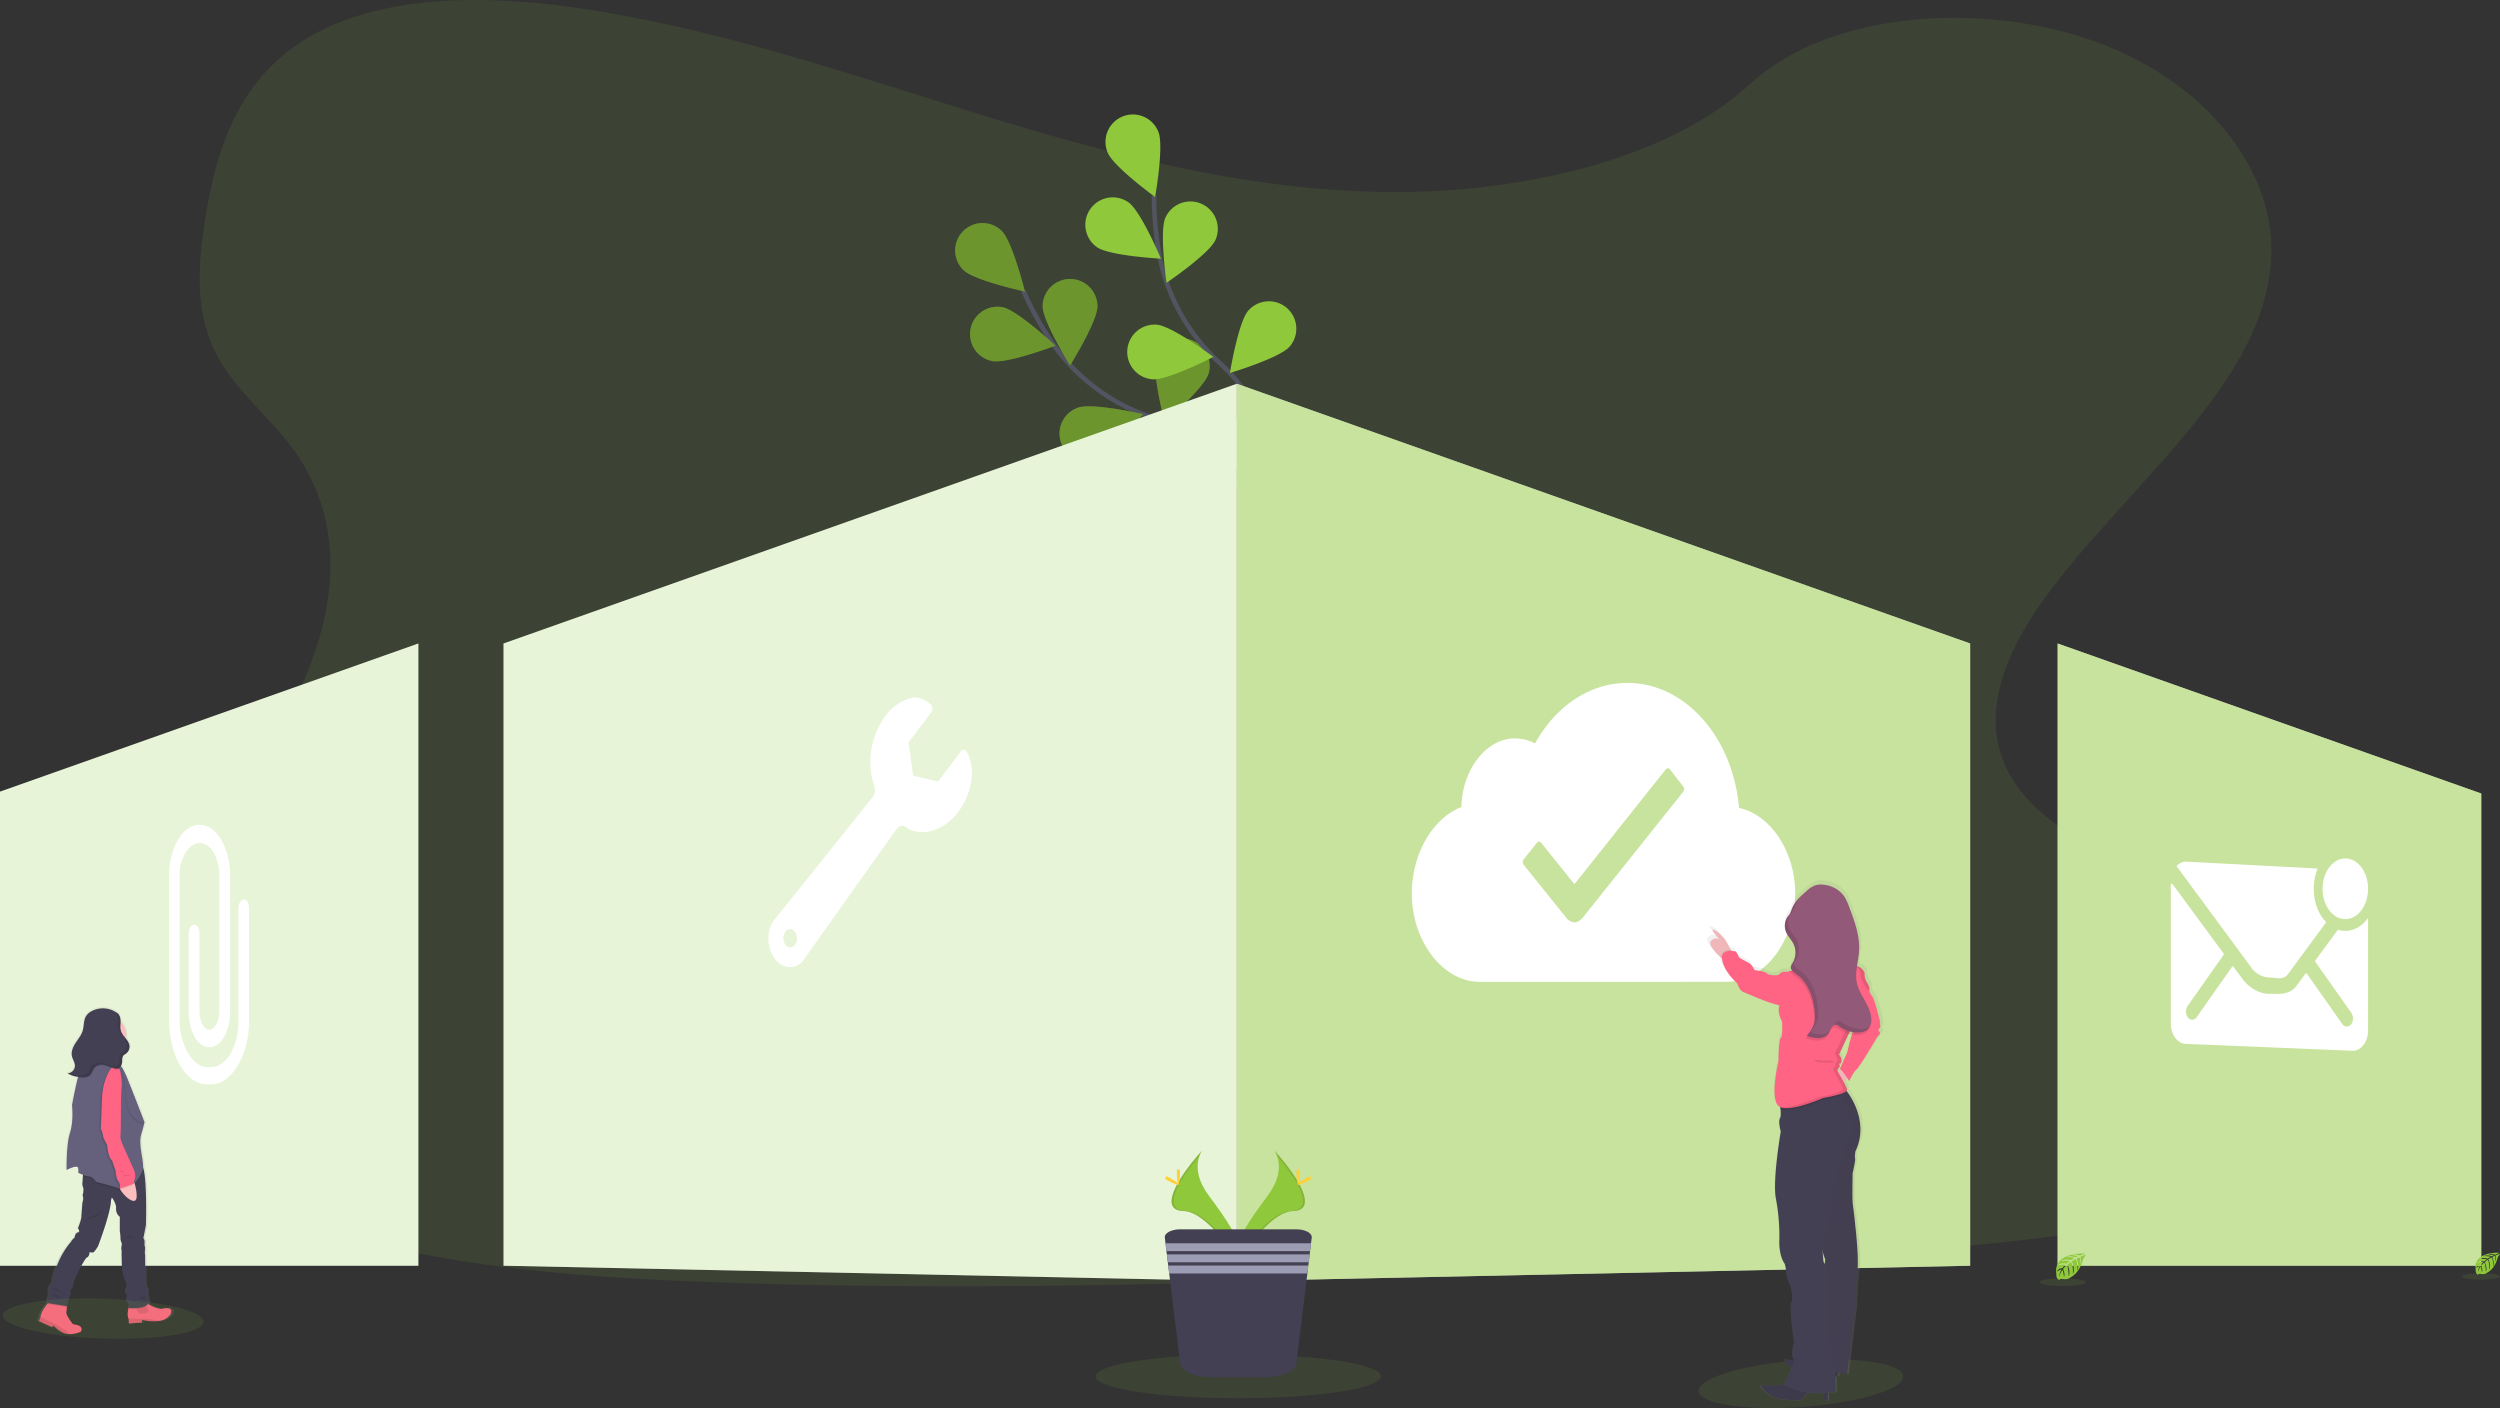 <svg id="83b95cf8-345b-454a-b8f1-f6ca7493daa9" data-name="Layer 1" xmlns="http://www.w3.org/2000/svg" xmlns:xlink="http://www.w3.org/1999/xlink" width="1086.08" height="611.71" viewBox="0 0 1086.08 611.71"><rect x="0" y="0" width="1086.08" height="611.71" fill="#333333" stroke="none"/><defs><linearGradient id="0894c1c3-008a-4fd9-8eb6-3f5e53f78262" x1="836.86" y1="752.57" x2="836.86" y2="526.52" gradientUnits="userSpaceOnUse"><stop offset="0" stop-color="gray" stop-opacity="0.25"/><stop offset="0.54" stop-color="gray" stop-opacity="0.12"/><stop offset="1" stop-color="gray" stop-opacity="0.1"/></linearGradient><linearGradient id="60f358e9-30c7-45a8-81a4-1235e6b38863" x1="102.69" y1="723.72" x2="102.69" y2="581.57" xlink:href="#0894c1c3-008a-4fd9-8eb6-3f5e53f78262"/></defs><title>features overview</title><path d="M661.63,227.58c-62.66-.36-122.72-16.37-180.14-34.1S367.16,156,305.79,147.32c-39.47-5.56-84.45-5.39-115.68,13.58-30.05,18.26-39.17,48.74-43.78,76.93-3.48,21.21-5.28,43.49,6.12,63,7.91,13.54,21.64,24.75,31.27,37.67,33.49,44.95,12,101.9-22,147.41-16,21.35-34.56,41.8-46.72,64.4s-17.41,48.31-5.75,70.78c11.56,22.28,38.22,38.58,66.94,49.81,58.34,22.79,126.56,28.06,193,30.37,147.11,5.12,294.7-2.22,441.89-9.55,54.48-2.72,109.19-5.46,162.63-14,29.68-4.76,60.27-11.93,81.51-27.94,27-20.34,33-53.8,14-78-31.84-40.61-117.38-48.82-140-92.68-12.46-24.15-.94-51.66,15.76-74.74,35.82-49.51,96.79-93.67,98.71-149.31,1.32-38.22-29.42-75.72-75.95-92.66C918.9,144.57,852,148.57,817.08,180.77,781.16,213.92,717,227.9,661.63,227.58Z" transform="translate(-56.96 -144.15)" fill="#90c83c" opacity="0.1"/><g id="db976b58-83c4-4bad-bfc1-713fe8b9d2f6" data-name="flowers"><path d="M626,388.09s-27.48-48.69-68.88-62.72a84.75,84.75,0,0,1-42.91-32.1,142.27,142.27,0,0,1-12.66-22.77" transform="translate(-56.96 -144.15)" fill="none" stroke="#535461" stroke-miterlimit="10" stroke-width="2"/><path d="M475.53,261.5c4.71,4.58,26.68,9.31,26.68,9.31s-5.39-21.81-10.1-26.39a11.9,11.9,0,0,0-16.58,17.08Z" transform="translate(-56.96 -144.15)" fill="#90c83c"/><path d="M488,301c6.45,1.28,27.47-6.69,27.47-6.69S499,278.91,492.59,277.63A11.9,11.9,0,0,0,488,301Z" transform="translate(-56.96 -144.15)" fill="#90c83c"/><path d="M533.2,343.69c6.21-2.15,20.33-19.63,20.33-19.63s-21.9-5-28.11-2.86a11.9,11.9,0,1,0,7.78,22.49Z" transform="translate(-56.96 -144.15)" fill="#90c83c"/><path d="M574.72,368.31c6.48-1.07,23.35-15.92,23.35-15.92s-20.74-8.64-27.23-7.57a11.9,11.9,0,0,0,3.88,23.49Z" transform="translate(-56.96 -144.15)" fill="#90c83c"/><path d="M533.73,277.24c0,6.58-11.89,25.64-11.89,25.64s-11.91-19.05-11.91-25.63a11.9,11.9,0,0,1,23.8,0Z" transform="translate(-56.96 -144.15)" fill="#90c83c"/><path d="M581.92,306.64c-2,6.28-19,20.91-19,20.91s-5.66-21.75-3.7-28a11.9,11.9,0,0,1,22.72,7.11Z" transform="translate(-56.96 -144.15)" fill="#90c83c"/><path d="M624.83,341.64c-.87,6.52-15.21,23.83-15.21,23.83s-9.25-20.48-8.38-27a11.9,11.9,0,1,1,23.59,3.17Z" transform="translate(-56.96 -144.15)" fill="#90c83c"/><path d="M475.53,261.5c4.71,4.58,26.68,9.31,26.68,9.31s-5.39-21.81-10.1-26.39a11.9,11.9,0,0,0-16.58,17.08Z" transform="translate(-56.96 -144.15)" opacity="0.25"/><path d="M488,301c6.45,1.28,27.47-6.69,27.47-6.69S499,278.91,492.59,277.63A11.9,11.9,0,0,0,488,301Z" transform="translate(-56.96 -144.15)" opacity="0.25"/><path d="M533.2,343.69c6.21-2.15,20.33-19.63,20.33-19.63s-21.9-5-28.11-2.86a11.9,11.9,0,1,0,7.78,22.49Z" transform="translate(-56.96 -144.15)" opacity="0.25"/><path d="M574.72,368.31c6.48-1.07,23.35-15.92,23.35-15.92s-20.74-8.64-27.23-7.57a11.9,11.9,0,0,0,3.88,23.49Z" transform="translate(-56.96 -144.15)" opacity="0.25"/><path d="M533.73,277.24c0,6.58-11.89,25.64-11.89,25.64s-11.91-19.05-11.91-25.63a11.9,11.9,0,0,1,23.8,0Z" transform="translate(-56.96 -144.15)" opacity="0.25"/><path d="M581.92,306.64c-2,6.28-19,20.91-19,20.91s-5.66-21.75-3.7-28a11.9,11.9,0,0,1,22.72,7.11Z" transform="translate(-56.96 -144.15)" opacity="0.25"/><path d="M624.83,341.64c-.87,6.52-15.21,23.83-15.21,23.83s-9.25-20.48-8.38-27a11.9,11.9,0,1,1,23.59,3.17Z" transform="translate(-56.96 -144.15)" opacity="0.25"/><path d="M624.43,387.13s-5.4-55.66-37.55-85.26a84.72,84.72,0,0,1-26.23-46.73,142.25,142.25,0,0,1-2.34-25.95" transform="translate(-56.96 -144.15)" fill="none" stroke="#535461" stroke-miterlimit="10" stroke-width="2"/><path d="M538.16,210.41c2.45,6.1,20.62,19.33,20.62,19.33s3.91-22.13,1.45-28.23a11.9,11.9,0,1,0-22.07,8.9Z" transform="translate(-56.96 -144.15)" fill="#90c83c"/><path d="M533.52,251.54c5.38,3.78,27.81,5,27.81,5s-8.74-20.7-14.11-24.48a11.9,11.9,0,1,0-13.7,19.47Z" transform="translate(-56.96 -144.15)" fill="#90c83c"/><path d="M557.58,308.93c6.55.55,26.54-9.72,26.54-9.72s-18-13.45-24.55-14a11.9,11.9,0,1,0-2,23.72Z" transform="translate(-56.96 -144.15)" fill="#90c83c"/><path d="M585.56,348.25c6.36,1.65,27.8-5.09,27.8-5.09s-15.47-16.3-21.83-18a11.9,11.9,0,1,0-6,23Z" transform="translate(-56.96 -144.15)" fill="#90c83c"/><path d="M585,248.39c-2.66,6-21.26,18.62-21.26,18.62s-3.17-22.24-.51-28.25A11.9,11.9,0,0,1,585,248.39Z" transform="translate(-56.96 -144.15)" fill="#90c83c"/><path d="M617.13,294.8c-4.34,4.93-25.86,11.4-25.86,11.4s3.63-22.17,8-27.11a11.9,11.9,0,1,1,17.89,15.71Z" transform="translate(-56.96 -144.15)" fill="#90c83c"/><path d="M642.18,344.18c-3.44,5.6-23.56,15.62-23.56,15.62s-.17-22.47,3.27-28.08a11.91,11.91,0,0,1,20.29,12.46Z" transform="translate(-56.96 -144.15)" fill="#90c83c"/></g><path d="M883.47,741.05c2.95,6-17.92,12.45-43.77,14.31-23.16,1.67-42.2-1.05-44.61-5.93s12.34-10.8,35-13.47C855.38,733,880.52,735.11,883.47,741.05Z" transform="translate(-56.96 -144.15)" fill="#90c83c" opacity="0.1"/><polygon points="218.75 279.55 537.33 166.72 537.33 556.51 218.75 549.87 218.75 279.55" fill="#fff"/><polygon points="218.75 279.55 537.33 166.72 537.33 556.51 218.75 549.87 218.75 279.55" fill="#90c83c" opacity="0.2"/><polygon points="0 343.92 181.75 279.55 181.75 549.87 0 549.87 0 343.92" fill="#fff"/><polygon points="0 343.92 181.75 279.55 181.75 549.87 0 549.87 0 343.92" fill="#90c83c" opacity="0.2"/><polygon points="537.33 166.72 855.9 279.55 855.9 549.87 537.33 556.51 537.33 166.72" fill="#fff"/><polygon points="537.33 166.72 855.9 279.55 855.9 549.87 537.33 556.51 537.33 166.72" fill="#90c83c" opacity="0.5"/><polygon points="1077.94 344.73 893.9 279.55 893.9 549.87 1077.94 549.87 1077.94 344.73" fill="#fff"/><polygon points="1077.94 344.73 893.9 279.55 893.9 549.87 1077.94 549.87 1077.94 344.73" fill="#90c83c" opacity="0.5"/><path d="M162.87,535c-1.29,0-2.34,1.76-2.34,3.93v48.92a29,29,0,0,1-3.31,13.87c-2.09,3.67-5.29,6-8.35,6h-2c-3,0-5.94-2.24-8.24-6.19A28.28,28.28,0,0,1,135,587.56V524.44a19,19,0,0,1,2.6-9.94c1.67-2.64,3.86-4.1,6.16-4.1s4.41,1.46,6,4.08a19.83,19.83,0,0,1,2.46,10v58.94c0,4.3-2,8.1-4.36,8.1-2,0-4.24-3.24-4.24-8.1V549.76c0-2.16-1.05-3.93-2.34-3.93s-2.35,1.77-2.35,3.93v33.62c0,8.94,3.84,15.68,8.93,15.68,2.48,0,4.77-1.54,6.42-4.35a22.71,22.71,0,0,0,2.63-11.33V524.44A30.58,30.58,0,0,0,153,508.89c-2.48-4.15-5.79-6.42-9.32-6.42s-6.84,2.27-9.35,6.42a30.47,30.47,0,0,0-3.9,15.58v63.11c0,7.23,1.84,14.57,4.9,19.63s7.2,8,11.44,8h2.05c4.15,0,8.31-2.94,11.41-8.08a33.1,33.1,0,0,0,3.59-8.7,42,42,0,0,0,1.34-10.6v-49c0-2.17-1-3.93-2.33-3.93Z" transform="translate(-56.96 -144.15)" fill="#fff"/><path d="M610.57,643.92s5.93,7.76-2.74,19.47S592,685,594.9,692.28c0,0,13.08-21.75,23.72-22S622.27,657,610.57,643.92Z" transform="translate(-56.96 -144.15)" fill="#90c83c"/><path d="M610.57,643.92a9.81,9.81,0,0,1,1.21,2.44c10.38,12.2,15.91,23.58,5.93,23.87-9.3.27-20.45,16.89-23.12,21.09a8.25,8.25,0,0,0,.31,1s13.08-21.75,23.72-22S622.27,657,610.57,643.92Z" transform="translate(-56.96 -144.15)" opacity="0.1"/><path d="M621.59,653.81c0,2.73-.31,4.94-.69,4.94s-.68-2.21-.68-4.94.38-1.45.76-1.45S621.59,651.08,621.59,653.81Z" transform="translate(-56.96 -144.15)" fill="#ffd037"/><path d="M625.37,657.07c-2.39,1.3-4.48,2.09-4.66,1.76s1.61-1.66,4-3,1.45-.35,1.63,0S627.77,655.76,625.37,657.07Z" transform="translate(-56.96 -144.15)" fill="#ffd037"/><path d="M579.24,643.92s-5.93,7.76,2.74,19.47S597.79,685,594.9,692.28c0,0-13.07-21.75-23.72-22S567.53,657,579.24,643.92Z" transform="translate(-56.96 -144.15)" fill="#90c83c"/><path d="M579.24,643.92a9.81,9.81,0,0,0-1.21,2.44c-10.39,12.2-15.92,23.58-5.93,23.87,9.29.27,20.45,16.89,23.12,21.09a8.31,8.31,0,0,1-.32,1s-13.07-21.75-23.72-22S567.53,657,579.24,643.92Z" transform="translate(-56.96 -144.15)" opacity="0.1"/><path d="M568.22,653.81c0,2.73.3,4.94.68,4.94s.69-2.21.69-4.94-.39-1.45-.76-1.45S568.22,651.08,568.22,653.81Z" transform="translate(-56.96 -144.15)" fill="#ffd037"/><path d="M564.43,657.07c2.4,1.3,4.49,2.09,4.67,1.76s-1.61-1.66-4-3-1.45-.35-1.63,0S562,655.76,564.43,657.07Z" transform="translate(-56.96 -144.15)" fill="#ffd037"/><ellipse cx="537.94" cy="597.94" rx="62" ry="9.51" fill="#90c83c" opacity="0.1"/><path d="M626.82,681.83l-.3,2.42-.42,3.42-.17,1.42-.42,3.43-.18,1.42-.41,3.42-4.75,38.9c-.42,3.47-6.09,6.18-12.94,6.18H582.58c-6.85,0-12.51-2.71-12.94-6.18l-4.75-38.9-.42-3.42-.17-1.42-.42-3.43-.18-1.42-.41-3.42-.3-2.42c-.24-2,2.83-3.63,6.71-3.63h50.42C624,678.2,627.06,679.86,626.82,681.83Z" transform="translate(-56.96 -144.15)" fill="#444053"/><polygon points="569.56 540.1 569.14 543.52 506.74 543.52 506.33 540.1 569.56 540.1" fill="#9d9cb5"/><polygon points="568.97 544.95 568.55 548.37 507.34 548.37 506.92 544.95 568.97 544.95" fill="#9d9cb5"/><polygon points="568.37 549.8 567.96 553.22 507.93 553.22 507.51 549.8 568.37 549.8" fill="#9d9cb5"/><path d="M474.36,470.6l-9.55,12.69a.73.73,0,0,1-.74.31l-9.87-2.36a1.06,1.06,0,0,1-.68-.9l-1.76-13.07a1.4,1.4,0,0,1,.23-1l9.53-12.67a2.73,2.73,0,0,0-.22-3.41,10.31,10.31,0,0,0-6.76-3,1.89,1.89,0,0,0-.42,0c-2.66.2-8.36,2.17-12.76,8.36-4.27,6-8.74,17.06-4.78,29.42.47,1.49,1,3.46-.58,5.55s-42.45,53-42.45,53c-3.83,4.37-3.55,12.45,0,17.15a8.49,8.49,0,0,0,6.65,3.6,7.44,7.44,0,0,0,6.29-3.69s38.14-53.8,40-56.25a3,3,0,0,1,2.36-1.43,3.27,3.27,0,0,1,1.82.67,12,12,0,0,0,6.89,2.09c5.7,0,11.69-3.5,15.35-8.34a30.18,30.18,0,0,0,6.29-16.92,18.6,18.6,0,0,0-2.27-9.63,1.47,1.47,0,0,0-2.57-.22Zm-72,83.95a2.53,2.53,0,0,1-4.23,0,5,5,0,0,1,0-5.6,2.53,2.53,0,0,1,4.23,0A5,5,0,0,1,402.37,554.55Z" transform="translate(-56.96 -144.15)" fill="#fff"/><path d="M812.47,495.13c-2.64-30.52-23.33-54.3-48.5-54.3-16.66,0-31.33,10.39-40.14,26.26a19.15,19.15,0,0,0-8.75-2.15c-12.72,0-23,14-23.23,29.78-13,5.16-21.56,21-21.56,37.62,0,20.37,13.24,38.35,29.56,38.35H807.29c16.33,0,29.57-18,29.57-38.35,0-18.14-10.54-34.13-24.39-37.21Zm-24.27-7-43.49,54.5h0c-.56.69-2,2.23-3.78,2.23a5.33,5.33,0,0,1-3.8-2.31L718.88,519.8a1.91,1.91,0,0,1,0-2.31l5.79-7.22a1.17,1.17,0,0,1,.91-.49,1.16,1.16,0,0,1,.91.49l14.45,18,39.68-49.87a1.2,1.2,0,0,1,.91-.49,1.1,1.1,0,0,1,.91.49l5.69,7.35a1.87,1.87,0,0,1,.07,2.35Z" transform="translate(-56.96 -144.15)" fill="#fff"/><ellipse cx="1018.88" cy="386.12" rx="9.89" ry="13.19" fill="#fff"/><path d="M1075.84,548.55a10.47,10.47,0,0,1-3.21-.52l-9.76,13.27a.65.65,0,0,0,0,.77l15.51,22a4.46,4.46,0,0,1,0,5.06,2.44,2.44,0,0,1-1.9,1,2.41,2.41,0,0,1-1.89-1l-15.45-22a.36.36,0,0,0-.6,0l-3.77,5.12c-3.15,4.26-7.33,3.62-11.83,3.65s-8.87-2.53-12.07-6.85l-3.62-4.92a.36.36,0,0,0-.6,0l-15.45,22a2.44,2.44,0,0,1-1.9,1,2.41,2.41,0,0,1-1.89-1,4.46,4.46,0,0,1,0-5.06l15.51-22a.76.76,0,0,0,0-.77l-22.19-30.12c-.27-.36-.7-.11-.7.38v60.28c0,4.84,3,8.8,6.59,8.8l72.52,3c3.63,0,6.59-4,6.59-8.8V542.91C1083.24,546.38,1079.74,548.55,1075.84,548.55Z" transform="translate(-56.96 -144.15)" fill="#fff"/><path d="M1062.14,530.27a23.27,23.27,0,0,1,1.69-8.8l-57.23-3a5.57,5.57,0,0,0-4.08,1.93l32.33,43.9a10,10,0,0,0,8.05,4.5c3,0,5.92,1.41,8.06-1.5l16.58-22.52c-3.29-3.35-5.4-8.6-5.4-14.51Z" transform="translate(-56.96 -144.15)" fill="#fff"/><path d="M1142.82,688.38s-11.69-.7-10.31,7.48a2,2,0,0,0,1,2.11s0-.61,1.2-.4a5.63,5.63,0,0,0,1.27.06,2.71,2.71,0,0,0,1.55-.64h0s3.28-1.36,4.56-6.73c0,0,.95-1.17.91-1.47l-2,.84a3.55,3.55,0,0,1,.14,2.61s-.06-2.56-.44-2.5c-.08,0-1,.5-1,.5s1.16,2.47.29,4.27c0,0,.33-3-.65-4.09l-1.39.81s1.36,2.55.44,4.64c0,0,.24-3.2-.73-4.45l-1.26,1s1.28,2.53.5,4.26c0,0-.1-3.73-.77-4a7.72,7.72,0,0,0-1.27,1.37s.87,1.83.33,2.79c0,0-.33-2.48-.6-2.49a8.12,8.12,0,0,0-1.21,2.77,6,6,0,0,1,.95-2.93,3.29,3.29,0,0,0-1.68.87s.17-1.16,2-1.27a7.8,7.8,0,0,1,1.14-1.32,7.14,7.14,0,0,0-2.84.33s1-1.1,3.17-.6l1.24-1a10.3,10.3,0,0,0-3.32,0s1.14-1,3.65-.26l1.36-.81a12.39,12.39,0,0,0-3.17-.28,4.86,4.86,0,0,1,3.56.06l1-.43s-1.46-.29-1.88-.33-.45-.17-.45-.17a5.06,5.06,0,0,1,2.73.31A12.47,12.47,0,0,0,1142.82,688.38Z" transform="translate(-56.96 -144.15)" fill="#90c83c"/><ellipse cx="1077.81" cy="554.53" rx="8.27" ry="1.4" fill="#90c83c" opacity="0.1"/><path d="M962.78,688.72s-14.1-.85-12.44,9a2.41,2.41,0,0,0,1.25,2.54s0-.73,1.45-.48a6.27,6.27,0,0,0,1.53.07,3.18,3.18,0,0,0,1.88-.77h0s4-1.64,5.5-8.12c0,0,1.15-1.41,1.1-1.78l-2.38,1a4.27,4.27,0,0,1,.17,3.14s-.07-3.08-.53-3c-.09,0-1.24.59-1.24.59s1.4,3,.35,5.17c0,0,.4-3.69-.79-5l-1.67,1s1.63,3.09.53,5.62c0,0,.28-3.87-.88-5.38l-1.52,1.19s1.54,3,.6,5.13c0,0-.12-4.5-.93-4.84a9.18,9.18,0,0,0-1.53,1.65s1,2.21.4,3.38c0,0-.4-3-.73-3a10,10,0,0,0-1.46,3.35,7.26,7.26,0,0,1,1.14-3.54,4,4,0,0,0-2,1s.21-1.41,2.36-1.53a9.21,9.21,0,0,1,1.38-1.6,8.62,8.62,0,0,0-3.43.4s1.14-1.33,3.82-.73l1.5-1.22a12.5,12.5,0,0,0-4,0s1.37-1.17,4.41-.32l1.63-1a14.66,14.66,0,0,0-3.83-.33s1.51-.82,4.31.06l1.16-.52s-1.75-.34-2.27-.4-.54-.2-.54-.2a6.12,6.12,0,0,1,3.3.37A14.19,14.19,0,0,0,962.78,688.72Z" transform="translate(-56.96 -144.15)" fill="#90c83c"/><ellipse cx="896.11" cy="557.01" rx="9.98" ry="1.69" fill="#90c83c" opacity="0.1"/><path d="M874.32,590.14s1.15-1.11.77-1.86a1.73,1.73,0,0,1,0-1.49s-2.58-10.14-3.54-11.16a7.78,7.78,0,0,1-1.43-2.52,1.31,1.31,0,0,0,.14-.64,5.11,5.11,0,0,0-1-2.83,6.94,6.94,0,0,1-1.19-3.75,4.16,4.16,0,0,1,0-.5h0v0a5,5,0,0,0-3.46-3.07c.33-2.15.78-4.3.92-6.46.45-6.77-2.07-13.34-4.55-19.68a20.75,20.75,0,0,0-2.17-4.47,13,13,0,0,0-9.34-5.1,9.13,9.13,0,0,0-4,.39,12.42,12.42,0,0,0-3.45,2.31c-1.07.9-2.14,1.82-3.13,2.8l-.12.12-.35.37-.14.14-.33.37-.12.13c-.14.17-.29.34-.43.52h0c-.13.17-.26.33-.38.5l-.12.17-.26.37-.12.19c-.09.13-.16.26-.24.39l-.11.18c-.1.19-.21.38-.31.58l-.36.8,0,.11-.21.53c-.27.64-.53,1.28-.86,1.89h0l-.06.1-.72.87a6.76,6.76,0,0,0-.82,1.4l-.07.16c0,.07-.05.15-.08.22l-.07.18a2,2,0,0,1-.07.23c0,.06,0,.12,0,.19l-.06.22c0,.07,0,.13,0,.2s0,.15-.05.22l0,.21,0,.22c0,.08,0,.16,0,.25s0,.12,0,.17,0,.28,0,.42,0,.11,0,.17a2.44,2.44,0,0,0,0,.27,1.1,1.1,0,0,0,0,.18,2.11,2.11,0,0,0,0,.25l0,.18c0,.09,0,.17,0,.25a1.16,1.16,0,0,0,0,.18l.06.26s0,.11,0,.16l.09.28s0,.09.05.13.1.28.16.41a10.76,10.76,0,0,0,1.12,1.9c.29.4.59.79.89,1.19l.43.6a10.93,10.93,0,0,1,.79,1.25,8.7,8.7,0,0,1-.31,8.62l-.36.55a2.93,2.93,0,0,0-.41,1,2.14,2.14,0,0,0,.57,1.71l-.89.23c-.73.2-1.23.36-1.23.36a10.37,10.37,0,0,0-1.82,0,5,5,0,0,0-2.19,1.4s-3.82.46-5.07-.65-5.63-1.49-5.63-1.49-1.24-2.42-2.58-3.17-4.58-2.14-4.68-2.88a6.79,6.79,0,0,0-1.24-2.14,11,11,0,0,0-2-.24l-.21-.36-2.67-4.61s-3.35-3.91-5.16-4.28,2.55,4.15,2.76,4.36a2.87,2.87,0,0,0-4,.66c-1.42,1.58,2.35,5.29,4.69,7.34l.38.33a4.74,4.74,0,0,0,.09.61c1.05,5.49,6.87,10.24,6.87,10.24s.67,3.07,2.87,3.82c1.75.59,11.15,4.85,16.05,5.7-.41,1.06-.89,3.52,1.14,7.14,0,0,.48,6.42-.57,7.26s-1,10.14-1,10.14-4,16.19,0,19.63a3.12,3.12,0,0,0,.85.52c0,.25.07.51.1.78.18,1.62.24,3.3-.19,4-1,1.58.33,5.86.33,5.86s-3.86,21.87-2.14,29.59a88.48,88.48,0,0,1,1.52,17.5s-.57,6.79,2.39,10.89a11.26,11.26,0,0,1,.57,3,17.89,17.89,0,0,0,1.53,5.67c.67,1.3,2,6.8.86,8.28s1.24,17.69,1.24,17.69-1.91,5,0,7.63l.06.07a13,13,0,0,1-3.35-.48c-2.14-.72-.54,2,2,3.86-1.11,2.52-2.63,5.9-3.14,7-2.21.38-6.59,1-9.16.39-3.53-.83,1.53,4.84,6.3,5.87a45.69,45.69,0,0,0,10.22.74l3.08-3.4a39.12,39.12,0,0,0,7.51.28l-.27,3.16h1.81v-3.28c1.14-.11,2.32-.26,3.54-.48,0,0,.07-3.46-.15-6.73l1.11.1.17-1.81,3.93.71,3.53-29s.39-10.79,1.25-16.84-1.82-26.34-1.82-26.34-.19-1-.38-2.88,0-12.85,0-12.85,1.43-6,1.15-6.51.09-3.07.09-3.07c6-12.23-1.38-23.28-3.95-26.56a.79.79,0,0,0,.25-.53.5.5,0,0,0,0-.21,22.4,22.4,0,0,0-1.44-3l1.5-1.91c.52.75.89,1.31.89,1.31s1.62-3.63,3.25-5,9.45-14.42,9.45-14.42,1.82-1.22.86-2.24S874.32,590.14,874.32,590.14ZM850.26,693.06a2.58,2.58,0,0,0-.68-1.11s-.28-2-.38-4.57c.57,2,1.15,3.45,1.15,3.45Zm4.5,47.57c0-.18,0-.36,0-.53l.14,0Zm1.18-132.38v-.12a1.48,1.48,0,0,1,.62-1.33.7.7,0,0,0,.33-.65,2.36,2.36,0,0,0-.46-1.16c.19.14.78.46,1.18-.7a1.77,1.77,0,0,0,.09-.56,4.69,4.69,0,0,0-1.13-2.62l4.32-9.1a11.57,11.57,0,0,0,1.44.33h0c-1.13,3.5-2.06,7.67-2.06,7.67l-3.34,7.35a1.41,1.41,0,0,1,.58.42Z" transform="translate(-56.96 -144.15)" fill="url(#0894c1c3-008a-4fd9-8eb6-3f5e53f78262)"/><path d="M841.57,734.92s-5.61.69-8.34-.25.84,4,4.53,5.21a34.77,34.77,0,0,0,8,1.36l4.33-4.08,4.6.36-.8,4.51,1.43.13.55-5.9Z" transform="translate(-56.96 -144.15)" fill="#444053"/><path d="M841.57,734.92s-5.61.69-8.34-.25.84,4,4.53,5.21a34.77,34.77,0,0,0,8,1.36l4.33-4.08,4.6.36-.8,4.51,1.43.13.55-5.9Z" transform="translate(-56.96 -144.15)" opacity="0.1"/><path d="M833.47,745.23s-6.74,1.47-10.15.64,1.48,4.8,6.09,5.81a42.63,42.63,0,0,0,9.87.74l4.8-5.44,5.62-.09-.46,5.57H851v-7.23Z" transform="translate(-56.96 -144.15)" fill="#444053"/><path d="M833.47,745.23s-6.74,1.47-10.15.64,1.48,4.8,6.09,5.81a42.63,42.63,0,0,0,9.87.74l4.8-5.44,5.62-.09-.46,5.57H851v-7.23Z" transform="translate(-56.96 -144.15)" opacity="0.1"/><path d="M858.37,617.1s11.53,12.82,4.62,27.3c0,0-.37,2.59-.1,3.05s-1.1,6.46-1.1,6.46-.19,10.88,0,12.73.37,2.85.37,2.85,2.58,20.11,1.75,26.11-1.2,16.7-1.2,16.7l-3.41,28.78-17.71-3.32,8-39.49.28-7s-3.32-8.57-1.85-12.91-.37-59.59-.37-59.59Z" transform="translate(-56.96 -144.15)" fill="#444053"/><path d="M858.37,617.1s11.53,12.82,4.62,27.3c0,0-.37,2.59-.1,3.05s-1.1,6.46-1.1,6.46-.19,10.88,0,12.73.37,2.85.37,2.85,2.58,20.11,1.75,26.11-1.2,16.7-1.2,16.7l-3.41,28.78-17.71-3.32,8-39.49.28-7s-3.32-8.57-1.85-12.91-.37-59.59-.37-59.59Z" transform="translate(-56.96 -144.15)" opacity="0.02"/><path d="M849.89,679.09c-2,3.87-.74,13.28-.74,13.28,2.67,2.31,1.2,22.42,1.2,22.42s1.84,19.83,3,22.14,1,11.8,1,11.8c-13.56,2.49-22.42-2.86-22.42-2.86s4.34-9.87,4.43-10.33c.05-.26.63.44.8.65l-.8-1.11c-1.85-2.58,0-7.56,0-7.56s-2.31-16-1.2-17.53-.18-6.92-.83-8.21a18.08,18.08,0,0,1-1.48-5.63,11.47,11.47,0,0,0-.55-2.95c-2.86-4.06-2.31-10.79-2.31-10.79a89.18,89.18,0,0,0-1.47-17.34c-1.66-7.66,2.07-29.34,2.07-29.34s-1.24-4.24-.32-5.81c.42-.7.36-2.36.18-4-.22-2-.64-3.86-.64-3.86L855,617.62c.53.88,1,1.73,1.46,2.55,8.33,15.39,2.71,21.1,2.71,21.1l-5.35,16.42S851.92,675.21,849.89,679.09Z" transform="translate(-56.96 -144.15)" fill="#444053"/><path d="M810,558.71l-3.6,3s-.71-.56-1.65-1.41c-2.26-2-5.9-5.71-4.53-7.27a2.72,2.72,0,0,1,3.86-.65c-.2-.22-4.38-4.69-2.66-4.33s5,4.24,5,4.24l2.58,4.57Z" transform="translate(-56.96 -144.15)" fill="#efb7b9"/><polygon points="801.23 464.38 796.99 465.67 800.21 471.29 803.9 466.5 801.23 464.38" fill="#efb7b9"/><circle cx="791.27" cy="399.44" r="12.08" fill="#efb7b9"/><path d="M841.12,548s11,17.43.56,18.91,14,12.08,14,12.08l9.13-9.22s-9.5-16.42-8-22.69S841.12,548,841.12,548Z" transform="translate(-56.96 -144.15)" fill="#efb7b9"/><path d="M856.49,620.17a56.54,56.54,0,0,1-7.43,1.73s-13.6,6-18.55,4c-.22-2-.64-3.86-.64-3.86L855,617.62C855.56,618.5,856.05,619.35,856.49,620.17Z" transform="translate(-56.96 -144.15)" opacity="0.1"/><path d="M869,574.57l-2.46,5.09-2.77,5.72-.4.82-3.29,7.11-4.18,9s1.48,1.75,1,3.14-1.11.73-1.19.65c.07.11,1,1.31.17,1.84a1.75,1.75,0,0,0-.55,1.75s3.41,5.63,4.06,7.66-10.33,3.78-10.33,3.78-15.59,6.92-19.47,3.5,0-19.46,0-19.46,0-9.22,1-10.05.55-7.2.55-7.2c-2.67-4.89-.83-7.66-.83-7.66l-.74-12.54s1.2-1.29,2.12-1.38a8.73,8.73,0,0,1,1.76,0s.48-.17,1.19-.36c1.48-.42,3.93-1,4.8-.57,1.29.65,9.6-1,9.6-1a102.19,102.19,0,0,1,10.79-1,11,11,0,0,1,3.66.4,4.9,4.9,0,0,1,3.53,3.11,6.43,6.43,0,0,0,1.11,4.24C869.63,573.56,869,574.57,869,574.57Z" transform="translate(-56.96 -144.15)" fill="#ff6484"/><path d="M810,558.71l-3.6,3s-.71-.56-1.65-1.41c-.29-3.11,2.36-3.52,4.23-3.44Z" transform="translate(-56.96 -144.15)" opacity="0.1"/><path d="M831.16,567.66l-1.57.09s-3.69.46-4.89-.65-5.44-1.47-5.44-1.47-1.2-2.4-2.49-3.14-4.43-2.12-4.52-2.86a6.66,6.66,0,0,0-1.2-2.12s-6.92-1.66-5.9,3.78,6.64,10.15,6.64,10.15.65,3,2.77,3.78,15.86,7.2,18.08,5.54S831.16,567.66,831.16,567.66Z" transform="translate(-56.96 -144.15)" fill="#ff6484"/><path d="M868.15,571.13a6.43,6.43,0,0,1-1.11-4.24,4.9,4.9,0,0,0-3.53-3.11,9.46,9.46,0,0,0-1.79-.35,4.9,4.9,0,0,1,3.48,3.09,6.35,6.35,0,0,0,1.11,4.24c1.47,2.4.83,3.42.83,3.42l-2.46,5.08L861.9,585l-.39.82-3.29,7.11-4.18,9s1.47,1.75,1,3.14-1.1.73-1.19.65c.08.11,1,1.31.18,1.84a1.77,1.77,0,0,0-.56,1.75s3.42,5.63,4.06,7.66-10.33,3.78-10.33,3.78-10.83,4.8-16.68,4.43c5,1.95,18.53-4.06,18.53-4.06s11-1.75,10.33-3.78-4.06-7.66-4.06-7.66a1.75,1.75,0,0,1,.55-1.75c.8-.53-.1-1.73-.17-1.84.08.08.76.64,1.19-.65s-1-3.14-1-3.14l4.18-9,3.29-7.11.4-.82,2.77-5.72,2.46-5.09S869.63,573.53,868.15,571.13Z" transform="translate(-56.96 -144.15)" opacity="0.1"/><path d="M867.32,573.19l1.66,1.38a7.61,7.61,0,0,0,1.39,2.5c.92,1,3.41,11.06,3.41,11.06a1.79,1.79,0,0,0,0,1.48c.37.74-.74,1.85-.74,1.85s-.55-.19.37.83-.83,2.21-.83,2.21-7.56,12.91-9.13,14.3-3.14,5-3.14,5-3.28-5.16-4.06-5.26l3.23-7.29s2.21-10.14,3.87-12-.83-8.21-.83-8.21Z" transform="translate(-56.96 -144.15)" fill="#ff6484"/><path d="M868.38,592c-1.38,1.66-3.82,2-6,1.77-.32,0-.63-.08-.95-.14-.47-.09-.94-.2-1.4-.33a14.59,14.59,0,0,1-4.58-2.25,2.88,2.88,0,0,0-1-.59,2.16,2.16,0,0,0-2.18,1.17c-.47.75-.69,1.63-1.17,2.38a5.49,5.49,0,0,1-4.53,2.22,16,16,0,0,1-5.14-1,15.28,15.28,0,0,0,3.3-5.47,13.24,13.24,0,0,0,.26-4.12c-.4-6.53-2.67-13.41-8-17.21-.92-.66-2-1.44-2.34-2.43,1.48-.42,3.93-1,4.8-.57,1.29.65,9.6-1,9.6-1a102.19,102.19,0,0,1,10.79-1,11,11,0,0,1,3.66.4,23,23,0,0,0-.3,8.26,18.8,18.8,0,0,0,1.82,4.86c.48.91,1,1.82,1.49,2.73,1.41,2.52,2.75,5.05,3,7.89A6.09,6.09,0,0,1,868.38,592Z" transform="translate(-56.96 -144.15)" opacity="0.1"/><path d="M850.14,605a6.36,6.36,0,0,1,2.16-.19,4,4,0,0,1,1.62.94l-4.74,0c-1.22,0-3.06.07-4-.79C846,604.13,848.94,605.14,850.14,605Z" transform="translate(-56.96 -144.15)" opacity="0.1"/><path d="M833.71,542.17a7.14,7.14,0,0,0-.82,6.94c.76,1.79,2.22,3.18,3.12,4.9a8.85,8.85,0,0,1-.3,8.55,4.1,4.1,0,0,0-.74,1.53c-.22,1.41,1.24,2.42,2.4,3.24,5.32,3.8,7.59,10.68,8,17.21a12.94,12.94,0,0,1-.25,4.12,15.19,15.19,0,0,1-3.3,5.47,16.24,16.24,0,0,0,5.14,1,5.53,5.53,0,0,0,4.53-2.23c.48-.74.7-1.62,1.17-2.38a2.15,2.15,0,0,1,2.18-1.17,3,3,0,0,1,1,.59,14.48,14.48,0,0,0,6.93,2.72c2.15.25,4.59-.11,6-1.77a6.14,6.14,0,0,0,1.13-4.46c-.48-5.59-5.21-10-6.3-15.48-.89-4.45.71-9,1-13.52.44-6.7-2-13.23-4.39-19.5a21.74,21.74,0,0,0-2.1-4.44,12.44,12.44,0,0,0-9-5,8.53,8.53,0,0,0-3.89.39,11.94,11.94,0,0,0-3.34,2.28c-2.28,2-4.63,4-6,6.78-.54,1.12-.89,2.32-1.49,3.4" transform="translate(-56.96 -144.15)" fill="#925978"/><g opacity="0.1"><path d="M835.89,539.73c.59-1.09,1-2.29,1.48-3.4a14,14,0,0,1,1.92-2.89,16.27,16.27,0,0,0-3.39,4.46c-.52,1.09-.87,2.25-1.44,3.31l.73-.62a7.68,7.68,0,0,0-.51.8A8.61,8.61,0,0,0,835.89,539.73Z" transform="translate(-56.96 -144.15)"/><path d="M864.26,591.1a14.55,14.55,0,0,1-6.93-2.73,3.37,3.37,0,0,0-1-.59,2.19,2.19,0,0,0-2.18,1.18,4.59,4.59,0,0,0-.26.49,1.53,1.53,0,0,1,1-.09,3,3,0,0,1,1,.59,14.48,14.48,0,0,0,6.93,2.72c2.15.25,4.59-.11,6-1.77a4,4,0,0,0,.46-.69A7.71,7.71,0,0,1,864.26,591.1Z" transform="translate(-56.96 -144.15)"/><path d="M848.41,593.56a16.22,16.22,0,0,1-5.13-1,15.35,15.35,0,0,0,3.29-5.48,12.88,12.88,0,0,0,.26-4.11c-.4-6.53-2.66-13.42-8-17.21-1.16-.83-2.61-1.84-2.4-3.25a4.45,4.45,0,0,1,.75-1.53,8.83,8.83,0,0,0,.3-8.54c-.9-1.72-2.36-3.12-3.13-4.9a7.21,7.21,0,0,1,.32-6.15,9.71,9.71,0,0,1-.81.76,8.86,8.86,0,0,1-.67.82,7.15,7.15,0,0,0-.31,6.14c.76,1.79,2.22,3.18,3.12,4.9a8.85,8.85,0,0,1-.3,8.55,4.1,4.1,0,0,0-.74,1.53c-.22,1.41,1.24,2.42,2.4,3.24,5.32,3.8,7.59,10.68,8,17.21a12.94,12.94,0,0,1-.25,4.12,15.19,15.19,0,0,1-3.3,5.47,16.24,16.24,0,0,0,5.14,1,5.53,5.53,0,0,0,4.53-2.23c.06-.1.12-.2.17-.3A6.28,6.28,0,0,1,848.41,593.56Z" transform="translate(-56.96 -144.15)"/></g><path d="M128,712.72a14.11,14.11,0,0,1-5.82-2.13l-.18-.13a1.93,1.93,0,0,0,.3-.69,3.38,3.38,0,0,1-.38-1.54,3.54,3.54,0,0,0-.3-1.48v-2.5a4.6,4.6,0,0,1-.84-2.87c-.07-2.07-.15-12.23-.15-12.23a4.76,4.76,0,0,1-.07-1.62c.07-1.18.07-1.62.07-1.62a4.46,4.46,0,0,1-.22-2.14,2.75,2.75,0,0,0-.54-1.91l1.14-5.6s.63-19.32-1.21-25.15v0s0,0,0-.07c.15-3.75-2.13-10-.84-14.36s1.45-5.3,1.45-5.3-5.7-14.29-7.14-17.68a43.88,43.88,0,0,0-3-6.36q-.14-.19-.27-.36l-.15-.18a3.87,3.87,0,0,0,.55-1.7c.08-1-.07-2.26.7-3a6.17,6.17,0,0,1,.94-.63,3.74,3.74,0,0,0,1.66-3.6,6.07,6.07,0,0,0-1.51-2.93,9,9,0,0,0,.13-1.48,8.24,8.24,0,0,0-2.61-6h0V587a4.72,4.72,0,0,0-.91-2.84l.21.15-.36-.31a2.67,2.67,0,0,0-.59-.46,11.16,11.16,0,0,0-11.6-.6,6.36,6.36,0,0,0-2.26,2c-1.19,1.84-.89,4.21-1.51,6.3s-2,3.63-3.17,5.37-2.14,3.8-1.7,5.83c.32,1.48,1.36,2.8,1.34,4.3a3.39,3.39,0,0,1-3,3.16h0l-.45,0a11,11,0,0,0,4.9,1.56c0,.14-.08.27-.11.41-1.36,5.28-2.61,12-2.61,12s.84,6.78-.91,12.08-1.52,16.21-1.52,16.21,4.86-2.51,5.17-.89,0,2.06,0,2.06a22.93,22.93,0,0,0,2.16,1l0,.65-.22,2.9a3.21,3.21,0,0,0,.27,1.76c.42.81,0,3,0,3s-.36.22,0,1.26a4.27,4.27,0,0,1-.28,2.5s-.43,5.52-.51,6.7a23.28,23.28,0,0,1-1.52,4.49s1.3,1.62,0,1.85-1.44,2.2-1.44,2.2-1.52,1.26-1.52,1.7A34.87,34.87,0,0,0,79,701.6s-1.6,1.47-1.37,2.87c.13.79-.13,1.06-.38,1.15.28,0,.59.22.45.91-.22,1.18-.83,3.68-.83,3.68l.11,0h0c-1.25,1.44-3.06,3.85-3.34,6l0,.26L72.94,718l6,2.65.53-.81s2.66,3,5.7,3.68a7.75,7.75,0,0,0,1.59.18,14.2,14.2,0,0,0,4.94-1s2.2-2.72-3.5-3.24c0,0-3.34-3.83-3-5.45a19.14,19.14,0,0,0,.21-2.06c0-.15,0-.3,0-.44l.39.06.07-1.24a1,1,0,0,0,.23-.74c0-.51-.46-.59,0-.88s.45,0,.45-.73-.3-.52.38-1.26-.07-2.06-.07-2.06A3.75,3.75,0,0,0,88.35,702c-.07-1.54,5.09-11.34,6.15-11.71S95.64,688,95.64,688s1.45.3,1.9,0a17,17,0,0,0,1.9-2.58s5.77-14.58,5.85-20.1l.38-1.25s2.2,2.87,1.89,4.93,1.69,3.54,1.69,3.54v6.26a18.38,18.38,0,0,1,.36,3.31c-.07,1,.9,2.06.53,2.95a5,5,0,0,0,0,2.43s-.08,2.06,0,2.65-.3,7.36,1.68,10.31c0,0,.83,2.13,0,3.53s.75,2.8.75,2.8-1,1.62,0,2.8a3.57,3.57,0,0,1,.71,2.61c-.4,1.5-.69,3.46,0,4.83v0l.18,2.11,5.82-.45v-1.17a21.67,21.67,0,0,0,7.67.48,7.27,7.27,0,0,0,5.08-2.77S134.37,711.17,128,712.72Z" transform="translate(-56.96 -144.15)" fill="url(#60f358e9-30c7-45a8-81a4-1235e6b38863)"/><path d="M130.94,715.26A7,7,0,0,1,126,718a20.12,20.12,0,0,1-7.41-.49v1.18l-5.62.44-.17-2.1v0c-.65-1.38-.35-3.38.05-4.88a15.74,15.74,0,0,1,.69-2.08s4.84-4.11,6.45-1a5,5,0,0,0,1.42,1.62,13.43,13.43,0,0,0,5.62,2.12C133.21,711.23,130.94,715.26,130.94,715.26Z" transform="translate(-56.96 -144.15)" fill="#ff6484"/><path d="M116,711.23s0,3.81,2.78,3.74,3.16-1.52,2.28-2.5a11.78,11.78,0,0,1-1.54-2.27Z" transform="translate(-56.96 -144.15)" opacity="0.1"/><path d="M92,722.74a13.36,13.36,0,0,1-4.76,1,7.9,7.9,0,0,1-1.54-.17c-2.93-.66-5.5-3.67-5.5-3.67l-.51.81-5.8-2.64.66-1.54,0-.27c.27-2.1,2-4.51,3.22-5.94C78.46,709.52,79,709,79,709l7,1s0,.9,0,2a16.92,16.92,0,0,1-.2,2.06c-.29,1.61,2.93,5.42,2.93,5.42C94.13,720,92,722.74,92,722.74Z" transform="translate(-56.96 -144.15)" fill="#ff6484"/><path d="M78.07,705.7a.69.69,0,0,1-.36,0A1,1,0,0,1,78.07,705.7Z" transform="translate(-56.96 -144.15)" fill="#444053"/><path d="M85.92,710.06s0,.9,0,2l-8.19-1.31s0-.16.09-.42C78.46,709.52,79,709,79,709Z" transform="translate(-56.96 -144.15)" opacity="0.1"/><path d="M121.43,710.65c-1.24,2.87-8.61,2.19-8.61,2.19a3.3,3.3,0,0,0,.05-.7,15.74,15.74,0,0,1,.69-2.08s4.84-4.11,6.45-1A5,5,0,0,0,121.43,710.65Z" transform="translate(-56.96 -144.15)" opacity="0.1"/><path d="M121.55,709.84c-.73,3.29-8.73,2.56-8.73,2.56a3.74,3.74,0,0,0-.66-2.78c-1-1.18,0-2.79,0-2.79s-1.54-1.39-.73-2.79,0-3.52,0-3.52c-1.9-2.93-1.54-9.68-1.62-10.26s0-2.64,0-2.64a5.1,5.1,0,0,1,0-2.42c.36-.88-.58-1.91-.5-2.93A19.23,19.23,0,0,0,109,679v-6.23a4.19,4.19,0,0,1-1.62-3.52c.29-2.06-1.84-4.91-1.84-4.91l-.36,1.24c-.08,5.5-5.65,20-5.65,20a17.23,17.23,0,0,1-1.83,2.56c-.44.3-1.83,0-1.83,0s-.08,1.91-1.1,2.27-6,10.12-5.94,11.66a3.78,3.78,0,0,1-1.47,2.72s.73,1.32.07,2.05-.36.51-.36,1.25,0,.44-.44.73,0,.37,0,.88a1.06,1.06,0,0,1-.22.73l-.07,1.23-8.58-1.37s.58-2.5.8-3.67c.13-.69-.17-.87-.44-.91.24-.09.49-.36.37-1.14-.22-1.4,1.32-2.86,1.32-2.86a35.13,35.13,0,0,1,8.14-18.26c0-.44,1.46-1.69,1.46-1.69s.15-2,1.4-2.2,0-1.83,0-1.83a24.09,24.09,0,0,0,1.46-4.47c.08-1.17.49-6.67.49-6.67a4.37,4.37,0,0,0,.27-2.49c-.34-1,0-1.25,0-1.25s.42-2.2,0-3a3.31,3.31,0,0,1-.25-1.76l.2-2.88.31-4.3s22.8-3.89,25.29-.74a3.8,3.8,0,0,1,.59,1.29c1.78,5.8,1.17,25,1.17,25l-1.1,5.57a2.75,2.75,0,0,1,.52,1.9,4.57,4.57,0,0,0,.22,2.13s0,.44-.08,1.61a4.87,4.87,0,0,0,.08,1.62s.07,10.11.14,12.17a4.72,4.72,0,0,0,.81,2.86v2.49a3.62,3.62,0,0,1,.29,1.47A3.45,3.45,0,0,0,121.55,709.84Z" transform="translate(-56.96 -144.15)" fill="#444053"/><path d="M87.24,723.72a7.9,7.9,0,0,1-1.54-.17c-2.93-.66-5.5-3.67-5.5-3.67l-.51.81-5.8-2.64.66-1.54,0-.27,6,3S85.35,721.57,87.24,723.72Z" transform="translate(-56.96 -144.15)" opacity="0.1"/><path d="M126,718a20.12,20.12,0,0,1-7.41-.49v1.18l-5.62.44-.17-2.1c1.78,0,4.65.07,5.89,0A27.32,27.32,0,0,1,126,718Z" transform="translate(-56.96 -144.15)" opacity="0.1"/><path d="M80.94,703.81a2.27,2.27,0,0,1,.86.11,6.81,6.81,0,0,1,.82.59,4,4,0,0,1,.55.36c.21.21.3.52.51.73.4.39,1,.31,1.56.49.06,0,.12,0,.13.11a.15.15,0,0,1-.09.14.88.88,0,0,1-.85,0,3.28,3.28,0,0,1-.7-.54,4.68,4.68,0,0,0-1.38-.85c-.69-.28-1.89-.35-2.33-1A2,2,0,0,1,80.94,703.81Z" transform="translate(-56.96 -144.15)" opacity="0.1"/><path d="M80.35,705.35a2.14,2.14,0,0,1,.44.18l.75.38a2.77,2.77,0,0,1-1.53-.34,3.17,3.17,0,0,1-.49-.23A2.31,2.31,0,0,1,80.35,705.35Z" transform="translate(-56.96 -144.15)" opacity="0.1"/><path d="M81.35,706.64a1.91,1.91,0,0,1,.48,0,2.39,2.39,0,0,1,.78.47,3.07,3.07,0,0,0,1.94.67.85.85,0,0,1-.42.07H82.55a1.82,1.82,0,0,1-.52,0,2.54,2.54,0,0,1-.65-.24c-.27-.12-1.38-.44-1.39-.81S81.08,706.64,81.35,706.64Z" transform="translate(-56.96 -144.15)" opacity="0.1"/><path d="M117.21,708.51a8.79,8.79,0,0,0,1.45,0,2.82,2.82,0,0,0,1.44-.46c.42-.32.33-.66-.2-.68a3.81,3.81,0,0,0-1.45.35,4.83,4.83,0,0,0-.68.35C117.67,708.17,117.31,708.52,117.21,708.51Z" transform="translate(-56.96 -144.15)" opacity="0.1"/><path d="M119,709.31c0,.18-.23.28-.4.34a4.39,4.39,0,0,1-1.29.29c-.11,0-.42,0-.38-.17s.5-.12.61-.14A10.57,10.57,0,0,0,119,709.31Z" transform="translate(-56.96 -144.15)" opacity="0.1"/><path d="M114.58,709a3,3,0,0,1,1.76.35.07.07,0,0,1,0,0,.06.06,0,0,1,0,0,.61.61,0,0,1-.6.32,2.51,2.51,0,0,1-.69-.18,4.05,4.05,0,0,0-1.15-.17,3,3,0,0,1-.52,0c-.52-.09-.35-.29,0-.34A10.38,10.38,0,0,1,114.58,709Z" transform="translate(-56.96 -144.15)" opacity="0.1"/><path d="M94.43,680.21a4.55,4.55,0,0,0-2.5-.82A3.57,3.57,0,0,1,94.43,680.21Z" transform="translate(-56.96 -144.15)" opacity="0.1"/><path d="M93.75,677.25a3.66,3.66,0,0,1,1.87.53L95,677.6a6.14,6.14,0,0,0-1.26-.26c-.24,0-.49,0-.73,0s-.56-.07-.84-.08C92.66,677.26,93.21,677.23,93.75,677.25Z" transform="translate(-56.96 -144.15)" opacity="0.1"/><path d="M96,678.66c.21,0,.46.13.5.34a9.3,9.3,0,0,0-1.63-.6c-.31-.1-1.26-.52-1.48-.23C94.18,678.4,95.09,678.48,96,678.66Z" transform="translate(-56.96 -144.15)" opacity="0.1"/><path d="M98,672.15a6.16,6.16,0,0,0,2.52-1.62,2,2,0,0,1-.93,1.64,5,5,0,0,1-1.84.69,8.25,8.25,0,0,0-1.89.57c-.29.14-1.19,1-1.48,1s.22-.63.35-.73A12.47,12.47,0,0,1,98,672.15Z" transform="translate(-56.96 -144.15)" opacity="0.1"/><path d="M116,681.66c-.31-.11-4.1.62-3.87-.11.15-.45,1.38-.28,1.68-.27A7.74,7.74,0,0,1,116,681.66Z" transform="translate(-56.96 -144.15)" opacity="0.1"/><path d="M111.87,594a8.48,8.48,0,0,1-.2,1.83,8.38,8.38,0,1,1,.2-1.83Z" transform="translate(-56.96 -144.15)" fill="#fbbebe"/><path d="M107.84,597.44s-2.71,7.92-1.17,9.53-11.07,2.57-11.07,2.57,5.27-9.46,4.76-11.81S107.84,597.44,107.84,597.44Z" transform="translate(-56.96 -144.15)" fill="none" stroke="#90c83c" stroke-miterlimit="10"/><path d="M119.13,651.44a5,5,0,0,1,0,.55c-.15,3.74-6.82,11.29-8.36,10s-12-3.74-12-3.74-1.54-2.42-3.15-2.42a8.27,8.27,0,0,1-2.66-.68l.31-4.3s22.8-3.89,25.29-.74A3.8,3.8,0,0,1,119.13,651.44Z" transform="translate(-56.96 -144.15)" opacity="0.1"/><path d="M119.13,651.33c-.07,1.87-1.78,4.7-3.67,6.9s-3.92,3.76-4.69,3.14a7.41,7.41,0,0,0-1.82-.86c-3.47-1.27-10.2-2.88-10.2-2.88s-1.54-2.42-3.15-2.42-4.7-1.61-4.7-1.61.3-.44,0-2.05-5,.88-5,.88-.22-10.85,1.46-16.13.88-12,.88-12,1.21-6.64,2.52-11.9c.79-3.15,1.62-5.8,2.25-6.21,1.69-1.1,10.48,0,10.48,0a34.57,34.57,0,0,1,5.06.44,2.29,2.29,0,0,1,1.06.86l.26.37a41.54,41.54,0,0,1,2.93,6.33c1.4,3.37,6.9,17.59,6.9,17.59s-.15,1-1.4,5.28S119.28,647.59,119.13,651.33Z" transform="translate(-56.96 -144.15)" fill="#65617d"/><path d="M112.83,655.65l2.63,2.58s2.42,8.35-.73,7.61-5.78-5.33-5.78-5.33Z" transform="translate(-56.96 -144.15)" fill="#fbbebe"/><path d="M119.5,632.41c-6.24-.07-7.85-8.8-7.85-8.8s-.44-8.65-1.25-10.26a16.66,16.66,0,0,1-.73-4.86,41.54,41.54,0,0,1,2.93,6.33C114,618.19,119.5,632.41,119.5,632.41Z" transform="translate(-56.96 -144.15)" opacity="0.1"/><path d="M119.72,631.75c-6.24-.07-7.85-8.8-7.85-8.8s-.44-8.65-1.25-10.26a16.66,16.66,0,0,1-.73-4.86,41.54,41.54,0,0,1,2.93,6.33C114.22,617.53,119.72,631.75,119.72,631.75Z" transform="translate(-56.96 -144.15)" fill="#65617d"/><path d="M108.55,610.23s-1.83-5-4.83,0a25.35,25.35,0,0,0-3.08,11.29l-.52,13.78a8.17,8.17,0,0,1,.92,2.86c0,1,1.8,4,1.8,4s.44,5.79,2.12,6.75l1.62,4.76s.07,3.15,1.17,4.4a3.68,3.68,0,0,1,.52,3.17l6.52-2.28s-.74.27,0-1.7-.44-4.54-.44-4.54-4.18-9.09-4.7-10.41-1.24-2.86-1-4.4.06-17.89.44-20.38S108.55,610.23,108.55,610.23Z" transform="translate(-56.96 -144.15)" opacity="0.1"/><path d="M109.23,609.54s-1.83-5-4.84,0a25.51,25.51,0,0,0-3.08,11.29l-.51,13.78a8.31,8.31,0,0,1,.92,2.86c0,1,1.79,4,1.79,4s.44,5.79,2.13,6.74l1.61,4.77s.08,3.15,1.18,4.4a3.68,3.68,0,0,1,.52,3.17l6.51-2.28s-.73.27,0-1.71S115,652,115,652s-4.17-9.09-4.69-10.41-1.24-2.86-1-4.4.06-17.89.43-20.39S109.23,609.54,109.23,609.54Z" transform="translate(-56.96 -144.15)" fill="#ff6484"/><path d="M109.36,652.65a2.55,2.55,0,0,1,.8.24c.2.1.37.26.57.37a1.5,1.5,0,0,0,.75.2,8.64,8.64,0,0,1-.88,0,1.39,1.39,0,0,1-.54-.07,2.22,2.22,0,0,1-.46-.29,2.79,2.79,0,0,0-.58-.33c-.16-.06-.33-.08-.39-.24A4.53,4.53,0,0,1,109.36,652.65Z" transform="translate(-56.96 -144.15)" opacity="0.1"/><path d="M111.84,654.62c.28,0,.55-.06.83-.08a7,7,0,0,1,1.21.06,3.32,3.32,0,0,1-1.91.34,1.1,1.1,0,0,0-.57,0c-.2.08-.8.76-.85.16S111.5,654.63,111.84,654.62Z" transform="translate(-56.96 -144.15)" opacity="0.1"/><path d="M108.47,585.2l-1.07-.78a1.66,1.66,0,0,1,.33.15,2.27,2.27,0,0,1,.6.47l.34.31Z" transform="translate(-56.96 -144.15)" opacity="0.1"/><path d="M109.63,607.46a2.62,2.62,0,0,1-.9,1.09,1.81,1.81,0,0,1-.79.3,3,3,0,0,1-1.18-.12,14.24,14.24,0,0,1-1.44-.47,26.18,26.18,0,0,0-2.83-1,4.52,4.52,0,0,0-4.22.86c-.93.94-1.15,2.4-2.07,3.34-1.24,1.26-3.26,1.18-5,.93l-.41-.06c.79-3.15,1.62-5.8,2.25-6.21,1.69-1.1,10.48,0,10.48,0a34.57,34.57,0,0,1,5.06.44A2.29,2.29,0,0,1,109.63,607.46Z" transform="translate(-56.96 -144.15)" opacity="0.1"/><path d="M95.16,594a8.35,8.35,0,0,1,14.19-6v0c0,1.45-.29,3,.12,4.35a10.72,10.72,0,0,0,2.2,3.44A8.36,8.36,0,0,1,95.16,594Z" transform="translate(-56.96 -144.15)" opacity="0.1"/><path d="M108.67,584.91a10.42,10.42,0,0,0-12.12-1.36,6.22,6.22,0,0,0-2.18,2c-1.15,1.83-.86,4.2-1.46,6.27s-1.93,3.62-3.06,5.35-2.07,3.78-1.64,5.8c.31,1.47,1.32,2.79,1.3,4.29a3.32,3.32,0,0,1-3.22,3.16,10.83,10.83,0,0,0,4.9,1.58c1.75.25,3.77.33,5-.93.92-.94,1.14-2.4,2.07-3.34a4.52,4.52,0,0,1,4.22-.86c1.46.34,2.81,1,4.27,1.43a3,3,0,0,0,1.18.12c1.25-.17,2-1.56,2.08-2.82.08-1-.07-2.25.67-3a5.88,5.88,0,0,1,.91-.63,3.78,3.78,0,0,0,1.61-3.59c-.35-2.48-3-4-3.74-6.44-.41-1.4-.1-2.9-.12-4.35s-.58-3.12-1.95-3.61" transform="translate(-56.96 -144.15)" fill="#444053"/><path d="M113.07,598.38c-.34-2.48-3-4-3.74-6.44-.41-1.4-.09-2.9-.12-4.35a4.71,4.71,0,0,0-.88-2.83l.21.15c-.11-.11-.23-.21-.35-.31a2.8,2.8,0,0,0-.57-.46l-.38-.26.2.19-.21-.15a4.69,4.69,0,0,1,.88,2.83c0,1.45-.29,3,.12,4.34.71,2.41,3.4,4,3.74,6.45a3.79,3.79,0,0,1-1.61,3.59,5.88,5.88,0,0,0-.91.63c-.74.74-.59,2-.67,3-.1,1.26-.82,2.65-2.07,2.82a3.2,3.2,0,0,1-1.19-.12c-1.45-.38-2.81-1.09-4.27-1.43a4.5,4.5,0,0,0-4.22.86c-.92.93-1.15,2.4-2.07,3.34-1.24,1.25-3.26,1.18-5,.93a15.32,15.32,0,0,1-3.36-.77,2.17,2.17,0,0,1-.44,0,10.9,10.9,0,0,0,4.9,1.58c1.75.25,3.77.33,5-.93.92-.94,1.15-2.4,2.07-3.34a4.52,4.52,0,0,1,4.22-.86c1.46.34,2.82,1,4.27,1.43a3,3,0,0,0,1.19.12c1.25-.17,2-1.56,2.07-2.82.08-1-.07-2.25.67-3a5.88,5.88,0,0,1,.91-.63A3.78,3.78,0,0,0,113.07,598.38Z" transform="translate(-56.96 -144.15)" opacity="0.1"/><path d="M145.25,717.81c1.6,5.33-19.91,8.78-45.24,7.8-22.71-.87-40.52-5.05-41.83-9.42s14.17-7.93,36.61-8C119.82,708.19,143.65,712.48,145.25,717.81Z" transform="translate(-56.96 -144.15)" fill="#90c83c" opacity="0.1"/></svg>